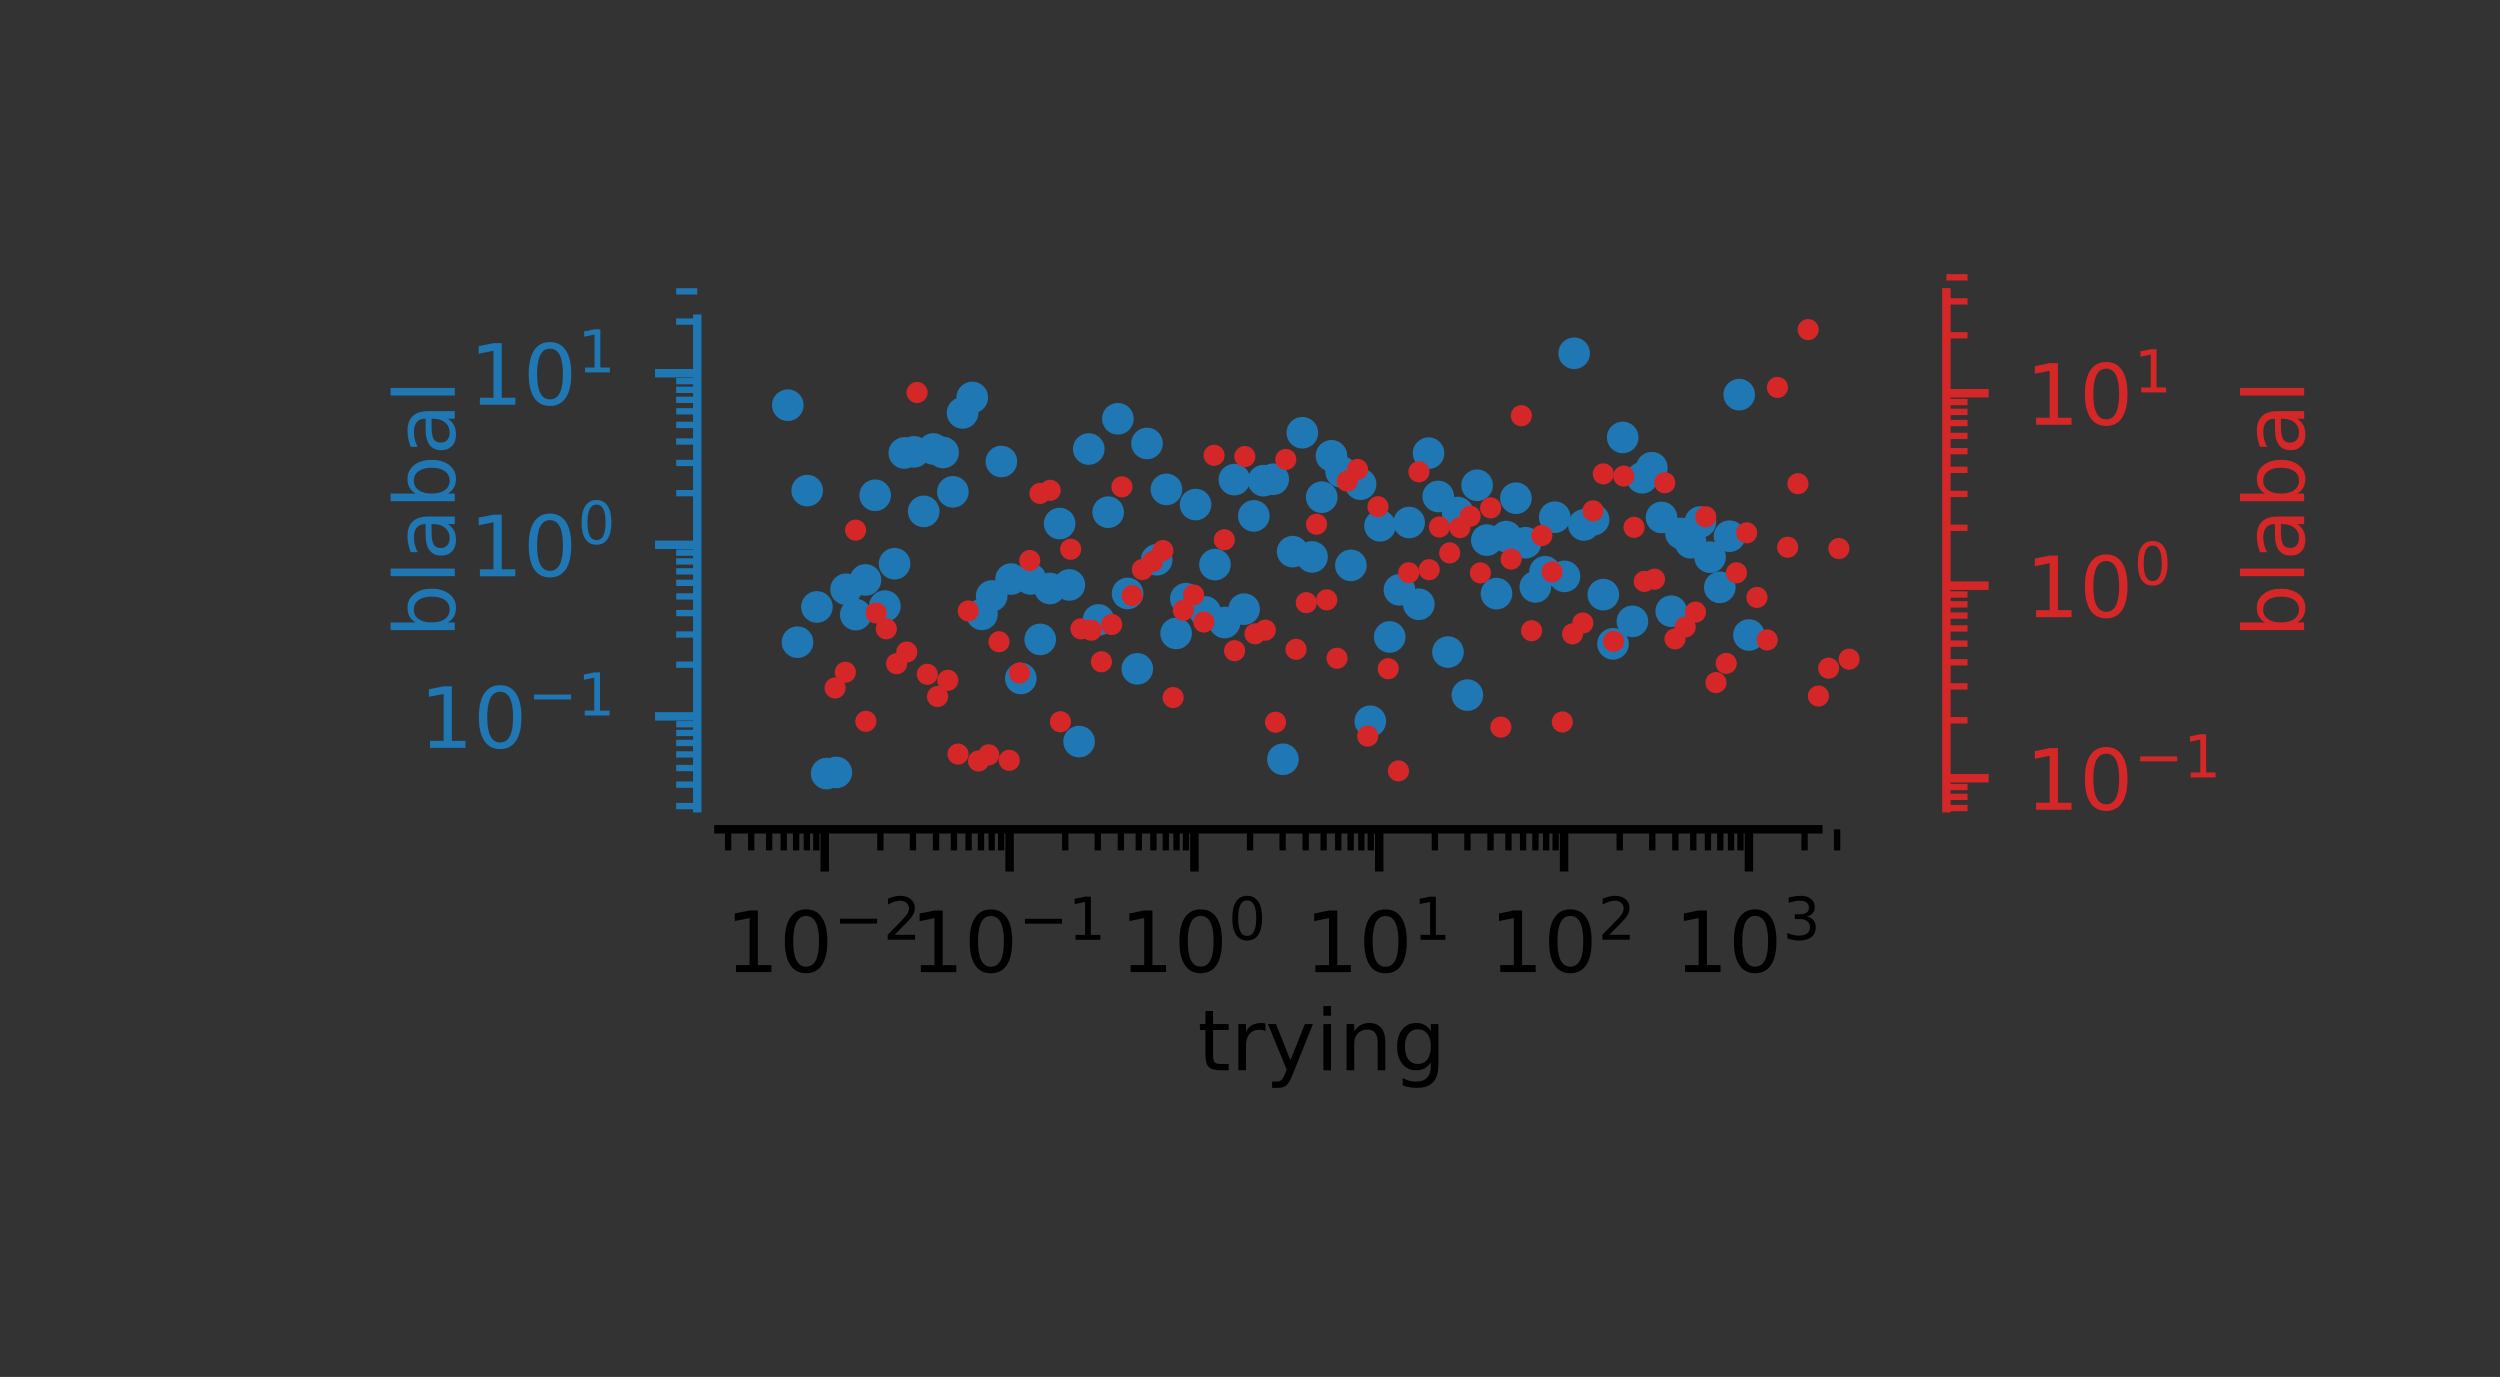 <?xml version="1.0" encoding="utf-8" standalone="no"?>
<!DOCTYPE svg PUBLIC "-//W3C//DTD SVG 1.1//EN"
  "http://www.w3.org/Graphics/SVG/1.1/DTD/svg11.dtd">
<!-- Created with matplotlib (https://matplotlib.org/) -->
<svg height="130.394pt" version="1.1" viewBox="0 0 236.75 130.394" width="236.75pt" xmlns="http://www.w3.org/2000/svg" xmlns:xlink="http://www.w3.org/1999/xlink">
 <rect x="0" y="0" width="236.75" height="130.394" fill="#333333" stroke="none"/>
 <defs>
  <style type="text/css">
*{stroke-linecap:butt;stroke-linejoin:round;}
  </style>
 </defs>
 <g id="figure_1">
  <g id="patch_1">
   <path d="M 0 130.394 
L 236.75 130.394 
L 236.75 0 
L 0 0 
z
" style="fill:none;"/>
  </g>
  <g id="axes_1">
   <g id="patch_2">
    <path d="M 68.031 76.535 
L 182.324 76.535 
L 182.324 19.843 
L 68.031 19.843 
z
" style="fill:none;"/>
   </g>
   <g id="matplotlib.axis_1">
    <g id="xtick_1">
     <g id="line2d_1">
      <defs>
       <path d="M 0 0 
L 0 4 
" id="m5fa67948e9" style="stroke:#000000;stroke-width:0.8;"/>
      </defs>
      <g>
       <use style="stroke:#000000;stroke-width:0.8;" x="78.105" xlink:href="#m5fa67948e9" y="78.535"/>
      </g>
     </g>
     <g id="text_1">
      <!-- $10^{-2}$ -->
      <defs>
       <path d="M 12.406 8.297 
L 28.516 8.297 
L 28.516 63.922 
L 10.984 60.406 
L 10.984 69.391 
L 28.422 72.906 
L 38.281 72.906 
L 38.281 8.297 
L 54.391 8.297 
L 54.391 0 
L 12.406 0 
z
" id="DejaVuSans-49"/>
       <path d="M 31.781 66.406 
Q 24.172 66.406 20.328 58.906 
Q 16.5 51.422 16.5 36.375 
Q 16.5 21.391 20.328 13.891 
Q 24.172 6.391 31.781 6.391 
Q 39.453 6.391 43.281 13.891 
Q 47.125 21.391 47.125 36.375 
Q 47.125 51.422 43.281 58.906 
Q 39.453 66.406 31.781 66.406 
z
M 31.781 74.219 
Q 44.047 74.219 50.516 64.516 
Q 56.984 54.828 56.984 36.375 
Q 56.984 17.969 50.516 8.266 
Q 44.047 -1.422 31.781 -1.422 
Q 19.531 -1.422 13.062 8.266 
Q 6.594 17.969 6.594 36.375 
Q 6.594 54.828 13.062 64.516 
Q 19.531 74.219 31.781 74.219 
z
" id="DejaVuSans-48"/>
       <path d="M 10.594 35.5 
L 73.188 35.5 
L 73.188 27.203 
L 10.594 27.203 
z
" id="DejaVuSans-8722"/>
       <path d="M 19.188 8.297 
L 53.609 8.297 
L 53.609 0 
L 7.328 0 
L 7.328 8.297 
Q 12.938 14.109 22.625 23.891 
Q 32.328 33.688 34.812 36.531 
Q 39.547 41.844 41.422 45.531 
Q 43.312 49.219 43.312 52.781 
Q 43.312 58.594 39.234 62.25 
Q 35.156 65.922 28.609 65.922 
Q 23.969 65.922 18.812 64.312 
Q 13.672 62.703 7.812 59.422 
L 7.812 69.391 
Q 13.766 71.781 18.938 73 
Q 24.125 74.219 28.422 74.219 
Q 39.75 74.219 46.484 68.547 
Q 53.219 62.891 53.219 53.422 
Q 53.219 48.922 51.531 44.891 
Q 49.859 40.875 45.406 35.406 
Q 44.188 33.984 37.641 27.219 
Q 31.109 20.453 19.188 8.297 
z
" id="DejaVuSans-50"/>
      </defs>
      <g transform="translate(68.705 92.114)scale(0.08 -0.08)">
       <use transform="translate(0 0.766)" xlink:href="#DejaVuSans-49"/>
       <use transform="translate(63.623 0.766)" xlink:href="#DejaVuSans-48"/>
       <use transform="translate(128.203 39.047)scale(0.7)" xlink:href="#DejaVuSans-8722"/>
       <use transform="translate(186.855 39.047)scale(0.7)" xlink:href="#DejaVuSans-50"/>
      </g>
     </g>
    </g>
    <g id="xtick_2">
     <g id="line2d_2">
      <g>
       <use style="stroke:#000000;stroke-width:0.8;" x="95.609" xlink:href="#m5fa67948e9" y="78.535"/>
      </g>
     </g>
     <g id="text_2">
      <!-- $10^{-1}$ -->
      <g transform="translate(86.209 92.114)scale(0.08 -0.08)">
       <use transform="translate(0 0.684)" xlink:href="#DejaVuSans-49"/>
       <use transform="translate(63.623 0.684)" xlink:href="#DejaVuSans-48"/>
       <use transform="translate(128.203 38.966)scale(0.7)" xlink:href="#DejaVuSans-8722"/>
       <use transform="translate(186.855 38.966)scale(0.7)" xlink:href="#DejaVuSans-49"/>
      </g>
     </g>
    </g>
    <g id="xtick_3">
     <g id="line2d_3">
      <g>
       <use style="stroke:#000000;stroke-width:0.8;" x="113.112" xlink:href="#m5fa67948e9" y="78.535"/>
      </g>
     </g>
     <g id="text_3">
      <!-- $10^{0}$ -->
      <g transform="translate(106.072 92.114)scale(0.08 -0.08)">
       <use transform="translate(0 0.766)" xlink:href="#DejaVuSans-49"/>
       <use transform="translate(63.623 0.766)" xlink:href="#DejaVuSans-48"/>
       <use transform="translate(128.203 39.047)scale(0.7)" xlink:href="#DejaVuSans-48"/>
      </g>
     </g>
    </g>
    <g id="xtick_4">
     <g id="line2d_4">
      <g>
       <use style="stroke:#000000;stroke-width:0.8;" x="130.615" xlink:href="#m5fa67948e9" y="78.535"/>
      </g>
     </g>
     <g id="text_4">
      <!-- $10^{1}$ -->
      <g transform="translate(123.575 92.114)scale(0.08 -0.08)">
       <use transform="translate(0 0.684)" xlink:href="#DejaVuSans-49"/>
       <use transform="translate(63.623 0.684)" xlink:href="#DejaVuSans-48"/>
       <use transform="translate(128.203 38.966)scale(0.7)" xlink:href="#DejaVuSans-49"/>
      </g>
     </g>
    </g>
    <g id="xtick_5">
     <g id="line2d_5">
      <g>
       <use style="stroke:#000000;stroke-width:0.8;" x="148.119" xlink:href="#m5fa67948e9" y="78.535"/>
      </g>
     </g>
     <g id="text_5">
      <!-- $10^{2}$ -->
      <g transform="translate(141.079 92.114)scale(0.08 -0.08)">
       <use transform="translate(0 0.766)" xlink:href="#DejaVuSans-49"/>
       <use transform="translate(63.623 0.766)" xlink:href="#DejaVuSans-48"/>
       <use transform="translate(128.203 39.047)scale(0.7)" xlink:href="#DejaVuSans-50"/>
      </g>
     </g>
    </g>
    <g id="xtick_6">
     <g id="line2d_6">
      <g>
       <use style="stroke:#000000;stroke-width:0.8;" x="165.622" xlink:href="#m5fa67948e9" y="78.535"/>
      </g>
     </g>
     <g id="text_6">
      <!-- $10^{3}$ -->
      <defs>
       <path d="M 40.578 39.312 
Q 47.656 37.797 51.625 33 
Q 55.609 28.219 55.609 21.188 
Q 55.609 10.406 48.188 4.484 
Q 40.766 -1.422 27.094 -1.422 
Q 22.516 -1.422 17.656 -0.516 
Q 12.797 0.391 7.625 2.203 
L 7.625 11.719 
Q 11.719 9.328 16.594 8.109 
Q 21.484 6.891 26.812 6.891 
Q 36.078 6.891 40.938 10.547 
Q 45.797 14.203 45.797 21.188 
Q 45.797 27.641 41.281 31.266 
Q 36.766 34.906 28.719 34.906 
L 20.219 34.906 
L 20.219 43.016 
L 29.109 43.016 
Q 36.375 43.016 40.234 45.922 
Q 44.094 48.828 44.094 54.297 
Q 44.094 59.906 40.109 62.906 
Q 36.141 65.922 28.719 65.922 
Q 24.656 65.922 20.016 65.031 
Q 15.375 64.156 9.812 62.312 
L 9.812 71.094 
Q 15.438 72.656 20.344 73.438 
Q 25.25 74.219 29.594 74.219 
Q 40.828 74.219 47.359 69.109 
Q 53.906 64.016 53.906 55.328 
Q 53.906 49.266 50.438 45.094 
Q 46.969 40.922 40.578 39.312 
z
" id="DejaVuSans-51"/>
      </defs>
      <g transform="translate(158.582 92.114)scale(0.08 -0.08)">
       <use transform="translate(0 0.766)" xlink:href="#DejaVuSans-49"/>
       <use transform="translate(63.623 0.766)" xlink:href="#DejaVuSans-48"/>
       <use transform="translate(128.203 39.047)scale(0.7)" xlink:href="#DejaVuSans-51"/>
      </g>
     </g>
    </g>
    <g id="xtick_7">
     <g id="line2d_7">
      <defs>
       <path d="M 0 0 
L 0 2 
" id="m47ef7120c4" style="stroke:#000000;stroke-width:0.6;"/>
      </defs>
      <g>
       <use style="stroke:#000000;stroke-width:0.6;" x="68.953" xlink:href="#m47ef7120c4" y="78.535"/>
      </g>
     </g>
    </g>
    <g id="xtick_8">
     <g id="line2d_8">
      <g>
       <use style="stroke:#000000;stroke-width:0.6;" x="71.14" xlink:href="#m47ef7120c4" y="78.535"/>
      </g>
     </g>
    </g>
    <g id="xtick_9">
     <g id="line2d_9">
      <g>
       <use style="stroke:#000000;stroke-width:0.6;" x="72.836" xlink:href="#m47ef7120c4" y="78.535"/>
      </g>
     </g>
    </g>
    <g id="xtick_10">
     <g id="line2d_10">
      <g>
       <use style="stroke:#000000;stroke-width:0.6;" x="74.222" xlink:href="#m47ef7120c4" y="78.535"/>
      </g>
     </g>
    </g>
    <g id="xtick_11">
     <g id="line2d_11">
      <g>
       <use style="stroke:#000000;stroke-width:0.6;" x="75.394" xlink:href="#m47ef7120c4" y="78.535"/>
      </g>
     </g>
    </g>
    <g id="xtick_12">
     <g id="line2d_12">
      <g>
       <use style="stroke:#000000;stroke-width:0.6;" x="76.409" xlink:href="#m47ef7120c4" y="78.535"/>
      </g>
     </g>
    </g>
    <g id="xtick_13">
     <g id="line2d_13">
      <g>
       <use style="stroke:#000000;stroke-width:0.6;" x="77.305" xlink:href="#m47ef7120c4" y="78.535"/>
      </g>
     </g>
    </g>
    <g id="xtick_14">
     <g id="line2d_14">
      <g>
       <use style="stroke:#000000;stroke-width:0.6;" x="83.374" xlink:href="#m47ef7120c4" y="78.535"/>
      </g>
     </g>
    </g>
    <g id="xtick_15">
     <g id="line2d_15">
      <g>
       <use style="stroke:#000000;stroke-width:0.6;" x="86.457" xlink:href="#m47ef7120c4" y="78.535"/>
      </g>
     </g>
    </g>
    <g id="xtick_16">
     <g id="line2d_16">
      <g>
       <use style="stroke:#000000;stroke-width:0.6;" x="88.643" xlink:href="#m47ef7120c4" y="78.535"/>
      </g>
     </g>
    </g>
    <g id="xtick_17">
     <g id="line2d_17">
      <g>
       <use style="stroke:#000000;stroke-width:0.6;" x="90.34" xlink:href="#m47ef7120c4" y="78.535"/>
      </g>
     </g>
    </g>
    <g id="xtick_18">
     <g id="line2d_18">
      <g>
       <use style="stroke:#000000;stroke-width:0.6;" x="91.726" xlink:href="#m47ef7120c4" y="78.535"/>
      </g>
     </g>
    </g>
    <g id="xtick_19">
     <g id="line2d_19">
      <g>
       <use style="stroke:#000000;stroke-width:0.6;" x="92.897" xlink:href="#m47ef7120c4" y="78.535"/>
      </g>
     </g>
    </g>
    <g id="xtick_20">
     <g id="line2d_20">
      <g>
       <use style="stroke:#000000;stroke-width:0.6;" x="93.912" xlink:href="#m47ef7120c4" y="78.535"/>
      </g>
     </g>
    </g>
    <g id="xtick_21">
     <g id="line2d_21">
      <g>
       <use style="stroke:#000000;stroke-width:0.6;" x="94.808" xlink:href="#m47ef7120c4" y="78.535"/>
      </g>
     </g>
    </g>
    <g id="xtick_22">
     <g id="line2d_22">
      <g>
       <use style="stroke:#000000;stroke-width:0.6;" x="100.878" xlink:href="#m47ef7120c4" y="78.535"/>
      </g>
     </g>
    </g>
    <g id="xtick_23">
     <g id="line2d_23">
      <g>
       <use style="stroke:#000000;stroke-width:0.6;" x="103.96" xlink:href="#m47ef7120c4" y="78.535"/>
      </g>
     </g>
    </g>
    <g id="xtick_24">
     <g id="line2d_24">
      <g>
       <use style="stroke:#000000;stroke-width:0.6;" x="106.147" xlink:href="#m47ef7120c4" y="78.535"/>
      </g>
     </g>
    </g>
    <g id="xtick_25">
     <g id="line2d_25">
      <g>
       <use style="stroke:#000000;stroke-width:0.6;" x="107.843" xlink:href="#m47ef7120c4" y="78.535"/>
      </g>
     </g>
    </g>
    <g id="xtick_26">
     <g id="line2d_26">
      <g>
       <use style="stroke:#000000;stroke-width:0.6;" x="109.229" xlink:href="#m47ef7120c4" y="78.535"/>
      </g>
     </g>
    </g>
    <g id="xtick_27">
     <g id="line2d_27">
      <g>
       <use style="stroke:#000000;stroke-width:0.6;" x="110.401" xlink:href="#m47ef7120c4" y="78.535"/>
      </g>
     </g>
    </g>
    <g id="xtick_28">
     <g id="line2d_28">
      <g>
       <use style="stroke:#000000;stroke-width:0.6;" x="111.416" xlink:href="#m47ef7120c4" y="78.535"/>
      </g>
     </g>
    </g>
    <g id="xtick_29">
     <g id="line2d_29">
      <g>
       <use style="stroke:#000000;stroke-width:0.6;" x="112.311" xlink:href="#m47ef7120c4" y="78.535"/>
      </g>
     </g>
    </g>
    <g id="xtick_30">
     <g id="line2d_30">
      <g>
       <use style="stroke:#000000;stroke-width:0.6;" x="118.381" xlink:href="#m47ef7120c4" y="78.535"/>
      </g>
     </g>
    </g>
    <g id="xtick_31">
     <g id="line2d_31">
      <g>
       <use style="stroke:#000000;stroke-width:0.6;" x="121.463" xlink:href="#m47ef7120c4" y="78.535"/>
      </g>
     </g>
    </g>
    <g id="xtick_32">
     <g id="line2d_32">
      <g>
       <use style="stroke:#000000;stroke-width:0.6;" x="123.65" xlink:href="#m47ef7120c4" y="78.535"/>
      </g>
     </g>
    </g>
    <g id="xtick_33">
     <g id="line2d_33">
      <g>
       <use style="stroke:#000000;stroke-width:0.6;" x="125.346" xlink:href="#m47ef7120c4" y="78.535"/>
      </g>
     </g>
    </g>
    <g id="xtick_34">
     <g id="line2d_34">
      <g>
       <use style="stroke:#000000;stroke-width:0.6;" x="126.732" xlink:href="#m47ef7120c4" y="78.535"/>
      </g>
     </g>
    </g>
    <g id="xtick_35">
     <g id="line2d_35">
      <g>
       <use style="stroke:#000000;stroke-width:0.6;" x="127.904" xlink:href="#m47ef7120c4" y="78.535"/>
      </g>
     </g>
    </g>
    <g id="xtick_36">
     <g id="line2d_36">
      <g>
       <use style="stroke:#000000;stroke-width:0.6;" x="128.919" xlink:href="#m47ef7120c4" y="78.535"/>
      </g>
     </g>
    </g>
    <g id="xtick_37">
     <g id="line2d_37">
      <g>
       <use style="stroke:#000000;stroke-width:0.6;" x="129.814" xlink:href="#m47ef7120c4" y="78.535"/>
      </g>
     </g>
    </g>
    <g id="xtick_38">
     <g id="line2d_38">
      <g>
       <use style="stroke:#000000;stroke-width:0.6;" x="135.884" xlink:href="#m47ef7120c4" y="78.535"/>
      </g>
     </g>
    </g>
    <g id="xtick_39">
     <g id="line2d_39">
      <g>
       <use style="stroke:#000000;stroke-width:0.6;" x="138.967" xlink:href="#m47ef7120c4" y="78.535"/>
      </g>
     </g>
    </g>
    <g id="xtick_40">
     <g id="line2d_40">
      <g>
       <use style="stroke:#000000;stroke-width:0.6;" x="141.153" xlink:href="#m47ef7120c4" y="78.535"/>
      </g>
     </g>
    </g>
    <g id="xtick_41">
     <g id="line2d_41">
      <g>
       <use style="stroke:#000000;stroke-width:0.6;" x="142.85" xlink:href="#m47ef7120c4" y="78.535"/>
      </g>
     </g>
    </g>
    <g id="xtick_42">
     <g id="line2d_42">
      <g>
       <use style="stroke:#000000;stroke-width:0.6;" x="144.236" xlink:href="#m47ef7120c4" y="78.535"/>
      </g>
     </g>
    </g>
    <g id="xtick_43">
     <g id="line2d_43">
      <g>
       <use style="stroke:#000000;stroke-width:0.6;" x="145.407" xlink:href="#m47ef7120c4" y="78.535"/>
      </g>
     </g>
    </g>
    <g id="xtick_44">
     <g id="line2d_44">
      <g>
       <use style="stroke:#000000;stroke-width:0.6;" x="146.422" xlink:href="#m47ef7120c4" y="78.535"/>
      </g>
     </g>
    </g>
    <g id="xtick_45">
     <g id="line2d_45">
      <g>
       <use style="stroke:#000000;stroke-width:0.6;" x="147.318" xlink:href="#m47ef7120c4" y="78.535"/>
      </g>
     </g>
    </g>
    <g id="xtick_46">
     <g id="line2d_46">
      <g>
       <use style="stroke:#000000;stroke-width:0.6;" x="153.388" xlink:href="#m47ef7120c4" y="78.535"/>
      </g>
     </g>
    </g>
    <g id="xtick_47">
     <g id="line2d_47">
      <g>
       <use style="stroke:#000000;stroke-width:0.6;" x="156.47" xlink:href="#m47ef7120c4" y="78.535"/>
      </g>
     </g>
    </g>
    <g id="xtick_48">
     <g id="line2d_48">
      <g>
       <use style="stroke:#000000;stroke-width:0.6;" x="158.657" xlink:href="#m47ef7120c4" y="78.535"/>
      </g>
     </g>
    </g>
    <g id="xtick_49">
     <g id="line2d_49">
      <g>
       <use style="stroke:#000000;stroke-width:0.6;" x="160.353" xlink:href="#m47ef7120c4" y="78.535"/>
      </g>
     </g>
    </g>
    <g id="xtick_50">
     <g id="line2d_50">
      <g>
       <use style="stroke:#000000;stroke-width:0.6;" x="161.739" xlink:href="#m47ef7120c4" y="78.535"/>
      </g>
     </g>
    </g>
    <g id="xtick_51">
     <g id="line2d_51">
      <g>
       <use style="stroke:#000000;stroke-width:0.6;" x="162.911" xlink:href="#m47ef7120c4" y="78.535"/>
      </g>
     </g>
    </g>
    <g id="xtick_52">
     <g id="line2d_52">
      <g>
       <use style="stroke:#000000;stroke-width:0.6;" x="163.926" xlink:href="#m47ef7120c4" y="78.535"/>
      </g>
     </g>
    </g>
    <g id="xtick_53">
     <g id="line2d_53">
      <g>
       <use style="stroke:#000000;stroke-width:0.6;" x="164.821" xlink:href="#m47ef7120c4" y="78.535"/>
      </g>
     </g>
    </g>
    <g id="xtick_54">
     <g id="line2d_54">
      <g>
       <use style="stroke:#000000;stroke-width:0.6;" x="170.891" xlink:href="#m47ef7120c4" y="78.535"/>
      </g>
     </g>
    </g>
    <g id="xtick_55">
     <g id="line2d_55">
      <g>
       <use style="stroke:#000000;stroke-width:0.6;" x="173.973" xlink:href="#m47ef7120c4" y="78.535"/>
      </g>
     </g>
    </g>
    <g id="text_7">
     <!-- trying -->
     <defs>
      <path d="M 18.312 70.219 
L 18.312 54.688 
L 36.812 54.688 
L 36.812 47.703 
L 18.312 47.703 
L 18.312 18.016 
Q 18.312 11.328 20.141 9.422 
Q 21.969 7.516 27.594 7.516 
L 36.812 7.516 
L 36.812 0 
L 27.594 0 
Q 17.188 0 13.234 3.875 
Q 9.281 7.766 9.281 18.016 
L 9.281 47.703 
L 2.688 47.703 
L 2.688 54.688 
L 9.281 54.688 
L 9.281 70.219 
z
" id="DejaVuSans-116"/>
      <path d="M 41.109 46.297 
Q 39.594 47.172 37.812 47.578 
Q 36.031 48 33.891 48 
Q 26.266 48 22.188 43.047 
Q 18.109 38.094 18.109 28.812 
L 18.109 0 
L 9.078 0 
L 9.078 54.688 
L 18.109 54.688 
L 18.109 46.188 
Q 20.953 51.172 25.484 53.578 
Q 30.031 56 36.531 56 
Q 37.453 56 38.578 55.875 
Q 39.703 55.766 41.062 55.516 
z
" id="DejaVuSans-114"/>
      <path d="M 32.172 -5.078 
Q 28.375 -14.844 24.75 -17.812 
Q 21.141 -20.797 15.094 -20.797 
L 7.906 -20.797 
L 7.906 -13.281 
L 13.188 -13.281 
Q 16.891 -13.281 18.938 -11.516 
Q 21 -9.766 23.484 -3.219 
L 25.094 0.875 
L 2.984 54.688 
L 12.5 54.688 
L 29.594 11.922 
L 46.688 54.688 
L 56.203 54.688 
z
" id="DejaVuSans-121"/>
      <path d="M 9.422 54.688 
L 18.406 54.688 
L 18.406 0 
L 9.422 0 
z
M 9.422 75.984 
L 18.406 75.984 
L 18.406 64.594 
L 9.422 64.594 
z
" id="DejaVuSans-105"/>
      <path d="M 54.891 33.016 
L 54.891 0 
L 45.906 0 
L 45.906 32.719 
Q 45.906 40.484 42.875 44.328 
Q 39.844 48.188 33.797 48.188 
Q 26.516 48.188 22.312 43.547 
Q 18.109 38.922 18.109 30.906 
L 18.109 0 
L 9.078 0 
L 9.078 54.688 
L 18.109 54.688 
L 18.109 46.188 
Q 21.344 51.125 25.703 53.562 
Q 30.078 56 35.797 56 
Q 45.219 56 50.047 50.172 
Q 54.891 44.344 54.891 33.016 
z
" id="DejaVuSans-110"/>
      <path d="M 45.406 27.984 
Q 45.406 37.75 41.375 43.109 
Q 37.359 48.484 30.078 48.484 
Q 22.859 48.484 18.828 43.109 
Q 14.797 37.75 14.797 27.984 
Q 14.797 18.266 18.828 12.891 
Q 22.859 7.516 30.078 7.516 
Q 37.359 7.516 41.375 12.891 
Q 45.406 18.266 45.406 27.984 
z
M 54.391 6.781 
Q 54.391 -7.172 48.188 -13.984 
Q 42 -20.797 29.203 -20.797 
Q 24.469 -20.797 20.266 -20.094 
Q 16.062 -19.391 12.109 -17.922 
L 12.109 -9.188 
Q 16.062 -11.328 19.922 -12.344 
Q 23.781 -13.375 27.781 -13.375 
Q 36.625 -13.375 41.016 -8.766 
Q 45.406 -4.156 45.406 5.172 
L 45.406 9.625 
Q 42.625 4.781 38.281 2.391 
Q 33.938 0 27.875 0 
Q 17.828 0 11.672 7.656 
Q 5.516 15.328 5.516 27.984 
Q 5.516 40.672 11.672 48.328 
Q 17.828 56 27.875 56 
Q 33.938 56 38.281 53.609 
Q 42.625 51.219 45.406 46.391 
L 45.406 54.688 
L 54.391 54.688 
z
" id="DejaVuSans-103"/>
     </defs>
     <g transform="translate(113.412 101.357)scale(0.08 -0.08)">
      <use xlink:href="#DejaVuSans-116"/>
      <use x="39.209" xlink:href="#DejaVuSans-114"/>
      <use x="80.322" xlink:href="#DejaVuSans-121"/>
      <use x="139.502" xlink:href="#DejaVuSans-105"/>
      <use x="167.285" xlink:href="#DejaVuSans-110"/>
      <use x="230.664" xlink:href="#DejaVuSans-103"/>
     </g>
    </g>
   </g>
   <g id="matplotlib.axis_2">
    <g id="ytick_1">
     <g id="line2d_56">
      <defs>
       <path d="M 0 0 
L -4 0 
" id="mced373ce2c" style="stroke:#1f77b4;stroke-width:0.8;"/>
      </defs>
      <g>
       <use style="fill:#1f77b4;stroke:#1f77b4;stroke-width:0.8;" x="66.031" xlink:href="#mced373ce2c" y="67.84"/>
      </g>
     </g>
     <g id="text_8">
      <!-- $\mathdefault{10^{-1}}$ -->
      <g style="fill:#1f77b4;" transform="translate(39.731 70.879)scale(0.08 -0.08)">
       <use transform="translate(0 0.684)" xlink:href="#DejaVuSans-49"/>
       <use transform="translate(63.623 0.684)" xlink:href="#DejaVuSans-48"/>
       <use transform="translate(128.203 38.966)scale(0.7)" xlink:href="#DejaVuSans-8722"/>
       <use transform="translate(186.855 38.966)scale(0.7)" xlink:href="#DejaVuSans-49"/>
      </g>
     </g>
    </g>
    <g id="ytick_2">
     <g id="line2d_57">
      <g>
       <use style="fill:#1f77b4;stroke:#1f77b4;stroke-width:0.8;" x="66.031" xlink:href="#mced373ce2c" y="51.593"/>
      </g>
     </g>
     <g id="text_9">
      <!-- $\mathdefault{10^{0}}$ -->
      <g style="fill:#1f77b4;" transform="translate(44.451 54.632)scale(0.08 -0.08)">
       <use transform="translate(0 0.766)" xlink:href="#DejaVuSans-49"/>
       <use transform="translate(63.623 0.766)" xlink:href="#DejaVuSans-48"/>
       <use transform="translate(128.203 39.047)scale(0.7)" xlink:href="#DejaVuSans-48"/>
      </g>
     </g>
    </g>
    <g id="ytick_3">
     <g id="line2d_58">
      <g>
       <use style="fill:#1f77b4;stroke:#1f77b4;stroke-width:0.8;" x="66.031" xlink:href="#mced373ce2c" y="35.346"/>
      </g>
     </g>
     <g id="text_10">
      <!-- $\mathdefault{10^{1}}$ -->
      <g style="fill:#1f77b4;" transform="translate(44.451 38.385)scale(0.08 -0.08)">
       <use transform="translate(0 0.684)" xlink:href="#DejaVuSans-49"/>
       <use transform="translate(63.623 0.684)" xlink:href="#DejaVuSans-48"/>
       <use transform="translate(128.203 38.966)scale(0.7)" xlink:href="#DejaVuSans-49"/>
      </g>
     </g>
    </g>
    <g id="ytick_4">
     <g id="line2d_59">
      <defs>
       <path d="M 0 0 
L -2 0 
" id="m28eec29935" style="stroke:#1f77b4;stroke-width:0.6;"/>
      </defs>
      <g>
       <use style="fill:#1f77b4;stroke:#1f77b4;stroke-width:0.6;" x="66.031" xlink:href="#m28eec29935" y="76.335"/>
      </g>
     </g>
    </g>
    <g id="ytick_5">
     <g id="line2d_60">
      <g>
       <use style="fill:#1f77b4;stroke:#1f77b4;stroke-width:0.6;" x="66.031" xlink:href="#m28eec29935" y="74.305"/>
      </g>
     </g>
    </g>
    <g id="ytick_6">
     <g id="line2d_61">
      <g>
       <use style="fill:#1f77b4;stroke:#1f77b4;stroke-width:0.6;" x="66.031" xlink:href="#m28eec29935" y="72.731"/>
      </g>
     </g>
    </g>
    <g id="ytick_7">
     <g id="line2d_62">
      <g>
       <use style="fill:#1f77b4;stroke:#1f77b4;stroke-width:0.6;" x="66.031" xlink:href="#m28eec29935" y="71.444"/>
      </g>
     </g>
    </g>
    <g id="ytick_8">
     <g id="line2d_63">
      <g>
       <use style="fill:#1f77b4;stroke:#1f77b4;stroke-width:0.6;" x="66.031" xlink:href="#m28eec29935" y="70.356"/>
      </g>
     </g>
    </g>
    <g id="ytick_9">
     <g id="line2d_64">
      <g>
       <use style="fill:#1f77b4;stroke:#1f77b4;stroke-width:0.6;" x="66.031" xlink:href="#m28eec29935" y="69.414"/>
      </g>
     </g>
    </g>
    <g id="ytick_10">
     <g id="line2d_65">
      <g>
       <use style="fill:#1f77b4;stroke:#1f77b4;stroke-width:0.6;" x="66.031" xlink:href="#m28eec29935" y="68.583"/>
      </g>
     </g>
    </g>
    <g id="ytick_11">
     <g id="line2d_66">
      <g>
       <use style="fill:#1f77b4;stroke:#1f77b4;stroke-width:0.6;" x="66.031" xlink:href="#m28eec29935" y="62.949"/>
      </g>
     </g>
    </g>
    <g id="ytick_12">
     <g id="line2d_67">
      <g>
       <use style="fill:#1f77b4;stroke:#1f77b4;stroke-width:0.6;" x="66.031" xlink:href="#m28eec29935" y="60.088"/>
      </g>
     </g>
    </g>
    <g id="ytick_13">
     <g id="line2d_68">
      <g>
       <use style="fill:#1f77b4;stroke:#1f77b4;stroke-width:0.6;" x="66.031" xlink:href="#m28eec29935" y="58.058"/>
      </g>
     </g>
    </g>
    <g id="ytick_14">
     <g id="line2d_69">
      <g>
       <use style="fill:#1f77b4;stroke:#1f77b4;stroke-width:0.6;" x="66.031" xlink:href="#m28eec29935" y="56.484"/>
      </g>
     </g>
    </g>
    <g id="ytick_15">
     <g id="line2d_70">
      <g>
       <use style="fill:#1f77b4;stroke:#1f77b4;stroke-width:0.6;" x="66.031" xlink:href="#m28eec29935" y="55.197"/>
      </g>
     </g>
    </g>
    <g id="ytick_16">
     <g id="line2d_71">
      <g>
       <use style="fill:#1f77b4;stroke:#1f77b4;stroke-width:0.6;" x="66.031" xlink:href="#m28eec29935" y="54.11"/>
      </g>
     </g>
    </g>
    <g id="ytick_17">
     <g id="line2d_72">
      <g>
       <use style="fill:#1f77b4;stroke:#1f77b4;stroke-width:0.6;" x="66.031" xlink:href="#m28eec29935" y="53.167"/>
      </g>
     </g>
    </g>
    <g id="ytick_18">
     <g id="line2d_73">
      <g>
       <use style="fill:#1f77b4;stroke:#1f77b4;stroke-width:0.6;" x="66.031" xlink:href="#m28eec29935" y="52.336"/>
      </g>
     </g>
    </g>
    <g id="ytick_19">
     <g id="line2d_74">
      <g>
       <use style="fill:#1f77b4;stroke:#1f77b4;stroke-width:0.6;" x="66.031" xlink:href="#m28eec29935" y="46.702"/>
      </g>
     </g>
    </g>
    <g id="ytick_20">
     <g id="line2d_75">
      <g>
       <use style="fill:#1f77b4;stroke:#1f77b4;stroke-width:0.6;" x="66.031" xlink:href="#m28eec29935" y="43.841"/>
      </g>
     </g>
    </g>
    <g id="ytick_21">
     <g id="line2d_76">
      <g>
       <use style="fill:#1f77b4;stroke:#1f77b4;stroke-width:0.6;" x="66.031" xlink:href="#m28eec29935" y="41.811"/>
      </g>
     </g>
    </g>
    <g id="ytick_22">
     <g id="line2d_77">
      <g>
       <use style="fill:#1f77b4;stroke:#1f77b4;stroke-width:0.6;" x="66.031" xlink:href="#m28eec29935" y="40.237"/>
      </g>
     </g>
    </g>
    <g id="ytick_23">
     <g id="line2d_78">
      <g>
       <use style="fill:#1f77b4;stroke:#1f77b4;stroke-width:0.6;" x="66.031" xlink:href="#m28eec29935" y="38.95"/>
      </g>
     </g>
    </g>
    <g id="ytick_24">
     <g id="line2d_79">
      <g>
       <use style="fill:#1f77b4;stroke:#1f77b4;stroke-width:0.6;" x="66.031" xlink:href="#m28eec29935" y="37.863"/>
      </g>
     </g>
    </g>
    <g id="ytick_25">
     <g id="line2d_80">
      <g>
       <use style="fill:#1f77b4;stroke:#1f77b4;stroke-width:0.6;" x="66.031" xlink:href="#m28eec29935" y="36.92"/>
      </g>
     </g>
    </g>
    <g id="ytick_26">
     <g id="line2d_81">
      <g>
       <use style="fill:#1f77b4;stroke:#1f77b4;stroke-width:0.6;" x="66.031" xlink:href="#m28eec29935" y="36.089"/>
      </g>
     </g>
    </g>
    <g id="ytick_27">
     <g id="line2d_82">
      <g>
       <use style="fill:#1f77b4;stroke:#1f77b4;stroke-width:0.6;" x="66.031" xlink:href="#m28eec29935" y="30.455"/>
      </g>
     </g>
    </g>
    <g id="ytick_28">
     <g id="line2d_83">
      <g>
       <use style="fill:#1f77b4;stroke:#1f77b4;stroke-width:0.6;" x="66.031" xlink:href="#m28eec29935" y="27.594"/>
      </g>
     </g>
    </g>
    <g id="text_11">
     <!-- blabal -->
     <defs>
      <path d="M 48.688 27.297 
Q 48.688 37.203 44.609 42.844 
Q 40.531 48.484 33.406 48.484 
Q 26.266 48.484 22.188 42.844 
Q 18.109 37.203 18.109 27.297 
Q 18.109 17.391 22.188 11.75 
Q 26.266 6.109 33.406 6.109 
Q 40.531 6.109 44.609 11.75 
Q 48.688 17.391 48.688 27.297 
z
M 18.109 46.391 
Q 20.953 51.266 25.266 53.625 
Q 29.594 56 35.594 56 
Q 45.562 56 51.781 48.094 
Q 58.016 40.188 58.016 27.297 
Q 58.016 14.406 51.781 6.484 
Q 45.562 -1.422 35.594 -1.422 
Q 29.594 -1.422 25.266 0.953 
Q 20.953 3.328 18.109 8.203 
L 18.109 0 
L 9.078 0 
L 9.078 75.984 
L 18.109 75.984 
z
" id="DejaVuSans-98"/>
      <path d="M 9.422 75.984 
L 18.406 75.984 
L 18.406 0 
L 9.422 0 
z
" id="DejaVuSans-108"/>
      <path d="M 34.281 27.484 
Q 23.391 27.484 19.188 25 
Q 14.984 22.516 14.984 16.5 
Q 14.984 11.719 18.141 8.906 
Q 21.297 6.109 26.703 6.109 
Q 34.188 6.109 38.703 11.406 
Q 43.219 16.703 43.219 25.484 
L 43.219 27.484 
z
M 52.203 31.203 
L 52.203 0 
L 43.219 0 
L 43.219 8.297 
Q 40.141 3.328 35.547 0.953 
Q 30.953 -1.422 24.312 -1.422 
Q 15.922 -1.422 10.953 3.297 
Q 6 8.016 6 15.922 
Q 6 25.141 12.172 29.828 
Q 18.359 34.516 30.609 34.516 
L 43.219 34.516 
L 43.219 35.406 
Q 43.219 41.609 39.141 45 
Q 35.062 48.391 27.688 48.391 
Q 23 48.391 18.547 47.266 
Q 14.109 46.141 10.016 43.891 
L 10.016 52.203 
Q 14.938 54.109 19.578 55.047 
Q 24.219 56 28.609 56 
Q 40.484 56 46.344 49.844 
Q 52.203 43.703 52.203 31.203 
z
" id="DejaVuSans-97"/>
     </defs>
     <g style="fill:#1f77b4;" transform="translate(43.068 60.393)rotate(-90)scale(0.08 -0.08)">
      <use xlink:href="#DejaVuSans-98"/>
      <use x="63.477" xlink:href="#DejaVuSans-108"/>
      <use x="91.26" xlink:href="#DejaVuSans-97"/>
      <use x="152.539" xlink:href="#DejaVuSans-98"/>
      <use x="216.016" xlink:href="#DejaVuSans-97"/>
      <use x="277.295" xlink:href="#DejaVuSans-108"/>
     </g>
    </g>
   </g>
   <g id="line2d_84">
    <defs>
     <path d="M 0 1 
C 0.265 1 0.52 0.895 0.707 0.707 
C 0.895 0.52 1 0.265 1 0 
C 1 -0.265 0.895 -0.52 0.707 -0.707 
C 0.52 -0.895 0.265 -1 0 -1 
C -0.265 -1 -0.52 -0.895 -0.707 -0.707 
C -0.895 -0.52 -1 -0.265 -1 0 
C -1 0.265 -0.895 0.52 -0.707 0.707 
C -0.52 0.895 -0.265 1 0 1 
z
" id="mb4e59aad9d" style="stroke:#1f77b4;"/>
    </defs>
    <g clip-path="url(#pd5e6c92c9c)">
     <use style="fill:#1f77b4;stroke:#1f77b4;" x="74.605" xlink:href="#mb4e59aad9d" y="38.371"/>
     <use style="fill:#1f77b4;stroke:#1f77b4;" x="75.524" xlink:href="#mb4e59aad9d" y="60.815"/>
     <use style="fill:#1f77b4;stroke:#1f77b4;" x="76.443" xlink:href="#mb4e59aad9d" y="46.457"/>
     <use style="fill:#1f77b4;stroke:#1f77b4;" x="77.363" xlink:href="#mb4e59aad9d" y="57.478"/>
     <use style="fill:#1f77b4;stroke:#1f77b4;" x="78.282" xlink:href="#mb4e59aad9d" y="73.259"/>
     <use style="fill:#1f77b4;stroke:#1f77b4;" x="79.202" xlink:href="#mb4e59aad9d" y="73.15"/>
     <use style="fill:#1f77b4;stroke:#1f77b4;" x="80.121" xlink:href="#mb4e59aad9d" y="55.803"/>
     <use style="fill:#1f77b4;stroke:#1f77b4;" x="81.04" xlink:href="#mb4e59aad9d" y="58.204"/>
     <use style="fill:#1f77b4;stroke:#1f77b4;" x="81.96" xlink:href="#mb4e59aad9d" y="54.92"/>
     <use style="fill:#1f77b4;stroke:#1f77b4;" x="82.879" xlink:href="#mb4e59aad9d" y="46.903"/>
     <use style="fill:#1f77b4;stroke:#1f77b4;" x="83.798" xlink:href="#mb4e59aad9d" y="57.395"/>
     <use style="fill:#1f77b4;stroke:#1f77b4;" x="84.718" xlink:href="#mb4e59aad9d" y="53.383"/>
     <use style="fill:#1f77b4;stroke:#1f77b4;" x="85.637" xlink:href="#mb4e59aad9d" y="42.898"/>
     <use style="fill:#1f77b4;stroke:#1f77b4;" x="86.557" xlink:href="#mb4e59aad9d" y="42.789"/>
     <use style="fill:#1f77b4;stroke:#1f77b4;" x="87.476" xlink:href="#mb4e59aad9d" y="48.428"/>
     <use style="fill:#1f77b4;stroke:#1f77b4;" x="88.395" xlink:href="#mb4e59aad9d" y="42.518"/>
     <use style="fill:#1f77b4;stroke:#1f77b4;" x="89.315" xlink:href="#mb4e59aad9d" y="42.852"/>
     <use style="fill:#1f77b4;stroke:#1f77b4;" x="90.234" xlink:href="#mb4e59aad9d" y="46.573"/>
     <use style="fill:#1f77b4;stroke:#1f77b4;" x="91.153" xlink:href="#mb4e59aad9d" y="39.102"/>
     <use style="fill:#1f77b4;stroke:#1f77b4;" x="92.073" xlink:href="#mb4e59aad9d" y="37.637"/>
     <use style="fill:#1f77b4;stroke:#1f77b4;" x="92.992" xlink:href="#mb4e59aad9d" y="58.178"/>
     <use style="fill:#1f77b4;stroke:#1f77b4;" x="93.911" xlink:href="#mb4e59aad9d" y="56.44"/>
     <use style="fill:#1f77b4;stroke:#1f77b4;" x="94.831" xlink:href="#mb4e59aad9d" y="43.705"/>
     <use style="fill:#1f77b4;stroke:#1f77b4;" x="95.75" xlink:href="#mb4e59aad9d" y="54.837"/>
     <use style="fill:#1f77b4;stroke:#1f77b4;" x="96.67" xlink:href="#mb4e59aad9d" y="64.251"/>
     <use style="fill:#1f77b4;stroke:#1f77b4;" x="97.589" xlink:href="#mb4e59aad9d" y="54.825"/>
     <use style="fill:#1f77b4;stroke:#1f77b4;" x="98.508" xlink:href="#mb4e59aad9d" y="60.55"/>
     <use style="fill:#1f77b4;stroke:#1f77b4;" x="99.428" xlink:href="#mb4e59aad9d" y="55.73"/>
     <use style="fill:#1f77b4;stroke:#1f77b4;" x="100.347" xlink:href="#mb4e59aad9d" y="49.58"/>
     <use style="fill:#1f77b4;stroke:#1f77b4;" x="101.266" xlink:href="#mb4e59aad9d" y="55.393"/>
     <use style="fill:#1f77b4;stroke:#1f77b4;" x="102.186" xlink:href="#mb4e59aad9d" y="70.229"/>
     <use style="fill:#1f77b4;stroke:#1f77b4;" x="103.105" xlink:href="#mb4e59aad9d" y="42.52"/>
     <use style="fill:#1f77b4;stroke:#1f77b4;" x="104.024" xlink:href="#mb4e59aad9d" y="58.706"/>
     <use style="fill:#1f77b4;stroke:#1f77b4;" x="104.944" xlink:href="#mb4e59aad9d" y="48.505"/>
     <use style="fill:#1f77b4;stroke:#1f77b4;" x="105.863" xlink:href="#mb4e59aad9d" y="39.657"/>
     <use style="fill:#1f77b4;stroke:#1f77b4;" x="106.783" xlink:href="#mb4e59aad9d" y="56.204"/>
     <use style="fill:#1f77b4;stroke:#1f77b4;" x="107.702" xlink:href="#mb4e59aad9d" y="63.338"/>
     <use style="fill:#1f77b4;stroke:#1f77b4;" x="108.621" xlink:href="#mb4e59aad9d" y="41.996"/>
     <use style="fill:#1f77b4;stroke:#1f77b4;" x="109.541" xlink:href="#mb4e59aad9d" y="53.01"/>
     <use style="fill:#1f77b4;stroke:#1f77b4;" x="110.46" xlink:href="#mb4e59aad9d" y="46.345"/>
     <use style="fill:#1f77b4;stroke:#1f77b4;" x="111.379" xlink:href="#mb4e59aad9d" y="59.986"/>
     <use style="fill:#1f77b4;stroke:#1f77b4;" x="112.299" xlink:href="#mb4e59aad9d" y="56.696"/>
     <use style="fill:#1f77b4;stroke:#1f77b4;" x="113.218" xlink:href="#mb4e59aad9d" y="47.781"/>
     <use style="fill:#1f77b4;stroke:#1f77b4;" x="114.138" xlink:href="#mb4e59aad9d" y="57.953"/>
     <use style="fill:#1f77b4;stroke:#1f77b4;" x="115.057" xlink:href="#mb4e59aad9d" y="53.466"/>
     <use style="fill:#1f77b4;stroke:#1f77b4;" x="115.976" xlink:href="#mb4e59aad9d" y="58.952"/>
     <use style="fill:#1f77b4;stroke:#1f77b4;" x="116.896" xlink:href="#mb4e59aad9d" y="45.419"/>
     <use style="fill:#1f77b4;stroke:#1f77b4;" x="117.815" xlink:href="#mb4e59aad9d" y="57.687"/>
     <use style="fill:#1f77b4;stroke:#1f77b4;" x="118.734" xlink:href="#mb4e59aad9d" y="48.854"/>
     <use style="fill:#1f77b4;stroke:#1f77b4;" x="119.654" xlink:href="#mb4e59aad9d" y="45.521"/>
     <use style="fill:#1f77b4;stroke:#1f77b4;" x="120.573" xlink:href="#mb4e59aad9d" y="45.384"/>
     <use style="fill:#1f77b4;stroke:#1f77b4;" x="121.492" xlink:href="#mb4e59aad9d" y="71.901"/>
     <use style="fill:#1f77b4;stroke:#1f77b4;" x="122.412" xlink:href="#mb4e59aad9d" y="52.24"/>
     <use style="fill:#1f77b4;stroke:#1f77b4;" x="123.331" xlink:href="#mb4e59aad9d" y="40.981"/>
     <use style="fill:#1f77b4;stroke:#1f77b4;" x="124.251" xlink:href="#mb4e59aad9d" y="52.74"/>
     <use style="fill:#1f77b4;stroke:#1f77b4;" x="125.17" xlink:href="#mb4e59aad9d" y="47.082"/>
     <use style="fill:#1f77b4;stroke:#1f77b4;" x="126.089" xlink:href="#mb4e59aad9d" y="43.166"/>
     <use style="fill:#1f77b4;stroke:#1f77b4;" x="127.009" xlink:href="#mb4e59aad9d" y="44.682"/>
     <use style="fill:#1f77b4;stroke:#1f77b4;" x="127.928" xlink:href="#mb4e59aad9d" y="53.542"/>
     <use style="fill:#1f77b4;stroke:#1f77b4;" x="128.847" xlink:href="#mb4e59aad9d" y="45.854"/>
     <use style="fill:#1f77b4;stroke:#1f77b4;" x="129.767" xlink:href="#mb4e59aad9d" y="68.303"/>
     <use style="fill:#1f77b4;stroke:#1f77b4;" x="130.686" xlink:href="#mb4e59aad9d" y="49.793"/>
     <use style="fill:#1f77b4;stroke:#1f77b4;" x="131.605" xlink:href="#mb4e59aad9d" y="60.319"/>
     <use style="fill:#1f77b4;stroke:#1f77b4;" x="132.525" xlink:href="#mb4e59aad9d" y="55.857"/>
     <use style="fill:#1f77b4;stroke:#1f77b4;" x="133.444" xlink:href="#mb4e59aad9d" y="49.48"/>
     <use style="fill:#1f77b4;stroke:#1f77b4;" x="134.364" xlink:href="#mb4e59aad9d" y="57.223"/>
     <use style="fill:#1f77b4;stroke:#1f77b4;" x="135.283" xlink:href="#mb4e59aad9d" y="42.914"/>
     <use style="fill:#1f77b4;stroke:#1f77b4;" x="136.202" xlink:href="#mb4e59aad9d" y="47.014"/>
     <use style="fill:#1f77b4;stroke:#1f77b4;" x="137.122" xlink:href="#mb4e59aad9d" y="61.749"/>
     <use style="fill:#1f77b4;stroke:#1f77b4;" x="138.041" xlink:href="#mb4e59aad9d" y="48.534"/>
     <use style="fill:#1f77b4;stroke:#1f77b4;" x="138.96" xlink:href="#mb4e59aad9d" y="65.826"/>
     <use style="fill:#1f77b4;stroke:#1f77b4;" x="139.88" xlink:href="#mb4e59aad9d" y="45.953"/>
     <use style="fill:#1f77b4;stroke:#1f77b4;" x="140.799" xlink:href="#mb4e59aad9d" y="51.149"/>
     <use style="fill:#1f77b4;stroke:#1f77b4;" x="141.718" xlink:href="#mb4e59aad9d" y="56.216"/>
     <use style="fill:#1f77b4;stroke:#1f77b4;" x="142.638" xlink:href="#mb4e59aad9d" y="50.813"/>
     <use style="fill:#1f77b4;stroke:#1f77b4;" x="143.557" xlink:href="#mb4e59aad9d" y="47.18"/>
     <use style="fill:#1f77b4;stroke:#1f77b4;" x="144.477" xlink:href="#mb4e59aad9d" y="51.396"/>
     <use style="fill:#1f77b4;stroke:#1f77b4;" x="145.396" xlink:href="#mb4e59aad9d" y="55.577"/>
     <use style="fill:#1f77b4;stroke:#1f77b4;" x="146.315" xlink:href="#mb4e59aad9d" y="54.144"/>
     <use style="fill:#1f77b4;stroke:#1f77b4;" x="147.235" xlink:href="#mb4e59aad9d" y="48.979"/>
     <use style="fill:#1f77b4;stroke:#1f77b4;" x="148.154" xlink:href="#mb4e59aad9d" y="54.582"/>
     <use style="fill:#1f77b4;stroke:#1f77b4;" x="149.073" xlink:href="#mb4e59aad9d" y="33.453"/>
     <use style="fill:#1f77b4;stroke:#1f77b4;" x="149.993" xlink:href="#mb4e59aad9d" y="49.714"/>
     <use style="fill:#1f77b4;stroke:#1f77b4;" x="150.912" xlink:href="#mb4e59aad9d" y="49.213"/>
     <use style="fill:#1f77b4;stroke:#1f77b4;" x="151.832" xlink:href="#mb4e59aad9d" y="56.314"/>
     <use style="fill:#1f77b4;stroke:#1f77b4;" x="152.751" xlink:href="#mb4e59aad9d" y="60.971"/>
     <use style="fill:#1f77b4;stroke:#1f77b4;" x="153.67" xlink:href="#mb4e59aad9d" y="41.425"/>
     <use style="fill:#1f77b4;stroke:#1f77b4;" x="154.59" xlink:href="#mb4e59aad9d" y="58.842"/>
     <use style="fill:#1f77b4;stroke:#1f77b4;" x="155.509" xlink:href="#mb4e59aad9d" y="45.245"/>
     <use style="fill:#1f77b4;stroke:#1f77b4;" x="156.428" xlink:href="#mb4e59aad9d" y="44.293"/>
     <use style="fill:#1f77b4;stroke:#1f77b4;" x="157.348" xlink:href="#mb4e59aad9d" y="49.003"/>
     <use style="fill:#1f77b4;stroke:#1f77b4;" x="158.267" xlink:href="#mb4e59aad9d" y="57.882"/>
     <use style="fill:#1f77b4;stroke:#1f77b4;" x="159.186" xlink:href="#mb4e59aad9d" y="50.514"/>
     <use style="fill:#1f77b4;stroke:#1f77b4;" x="160.106" xlink:href="#mb4e59aad9d" y="51.403"/>
     <use style="fill:#1f77b4;stroke:#1f77b4;" x="161.025" xlink:href="#mb4e59aad9d" y="49.43"/>
     <use style="fill:#1f77b4;stroke:#1f77b4;" x="161.945" xlink:href="#mb4e59aad9d" y="52.762"/>
     <use style="fill:#1f77b4;stroke:#1f77b4;" x="162.864" xlink:href="#mb4e59aad9d" y="55.62"/>
     <use style="fill:#1f77b4;stroke:#1f77b4;" x="163.783" xlink:href="#mb4e59aad9d" y="50.777"/>
     <use style="fill:#1f77b4;stroke:#1f77b4;" x="164.703" xlink:href="#mb4e59aad9d" y="37.374"/>
     <use style="fill:#1f77b4;stroke:#1f77b4;" x="165.622" xlink:href="#mb4e59aad9d" y="60.135"/>
    </g>
   </g>
   <g id="line2d_85">
    <defs>
     <path d="M 0 0 
C 0 0 0 0 0 0 
C 0 0 0 0 0 0 
C 0 -0 0 -0 0 -0 
C 0 -0 0 -0 0 -0 
C -0 -0 -0 -0 -0 -0 
C -0 -0 -0 -0 -0 0 
C -0 0 -0 0 -0 0 
C -0 0 -0 0 0 0 
z
" id="m297d88fd93" style="stroke:#ffffff;stroke-opacity:0.001;"/>
    </defs>
    <g clip-path="url(#pd5e6c92c9c)">
     <use style="fill:#ffffff;fill-opacity:0.001;stroke:#ffffff;stroke-opacity:0.001;" x="120.113" xlink:href="#m297d88fd93" y="76.535"/>
     <use style="fill:#ffffff;fill-opacity:0.001;stroke:#ffffff;stroke-opacity:0.001;" x="120.113" xlink:href="#m297d88fd93" y="30.177"/>
    </g>
   </g>
   <g id="line2d_86">
    <g clip-path="url(#pd5e6c92c9c)">
     <use style="fill:#ffffff;fill-opacity:0.001;stroke:#ffffff;stroke-opacity:0.001;" x="68.031" xlink:href="#m297d88fd93" y="35.057"/>
     <use style="fill:#ffffff;fill-opacity:0.001;stroke:#ffffff;stroke-opacity:0.001;" x="172.195" xlink:href="#m297d88fd93" y="35.057"/>
    </g>
   </g>
   <g id="patch_3">
    <path d="M 66.031 76.535 
L 66.031 30.177 
" style="fill:none;stroke:#1f77b4;stroke-linecap:square;stroke-linejoin:miter;stroke-width:0.8;"/>
   </g>
   <g id="patch_4">
    <path d="M 182.324 76.535 
L 182.324 19.843 
" style="fill:none;"/>
   </g>
   <g id="patch_5">
    <path d="M 68.031 78.535 
L 172.195 78.535 
" style="fill:none;stroke:#000000;stroke-linecap:square;stroke-linejoin:miter;stroke-width:0.8;"/>
   </g>
   <g id="patch_6">
    <path d="M 68.031 19.843 
L 182.324 19.843 
" style="fill:none;"/>
   </g>
  </g>
  <g id="axes_2">
   <g id="matplotlib.axis_3">
    <g id="ytick_29">
     <g id="line2d_87">
      <defs>
       <path d="M 0 0 
L 4 0 
" id="m40f3f43ce1" style="stroke:#d62728;stroke-width:0.8;"/>
      </defs>
      <g>
       <use style="fill:#d62728;stroke:#d62728;stroke-width:0.8;" x="184.324" xlink:href="#m40f3f43ce1" y="73.697"/>
      </g>
     </g>
     <g id="text_12">
      <!-- $\mathdefault{10^{-1}}$ -->
      <g style="fill:#d62728;" transform="translate(191.824 76.736)scale(0.08 -0.08)">
       <use transform="translate(0 0.684)" xlink:href="#DejaVuSans-49"/>
       <use transform="translate(63.623 0.684)" xlink:href="#DejaVuSans-48"/>
       <use transform="translate(128.203 38.966)scale(0.7)" xlink:href="#DejaVuSans-8722"/>
       <use transform="translate(186.855 38.966)scale(0.7)" xlink:href="#DejaVuSans-49"/>
      </g>
     </g>
    </g>
    <g id="ytick_30">
     <g id="line2d_88">
      <g>
       <use style="fill:#d62728;stroke:#d62728;stroke-width:0.8;" x="184.324" xlink:href="#m40f3f43ce1" y="55.467"/>
      </g>
     </g>
     <g id="text_13">
      <!-- $\mathdefault{10^{0}}$ -->
      <g style="fill:#d62728;" transform="translate(191.824 58.507)scale(0.08 -0.08)">
       <use transform="translate(0 0.766)" xlink:href="#DejaVuSans-49"/>
       <use transform="translate(63.623 0.766)" xlink:href="#DejaVuSans-48"/>
       <use transform="translate(128.203 39.047)scale(0.7)" xlink:href="#DejaVuSans-48"/>
      </g>
     </g>
    </g>
    <g id="ytick_31">
     <g id="line2d_89">
      <g>
       <use style="fill:#d62728;stroke:#d62728;stroke-width:0.8;" x="184.324" xlink:href="#m40f3f43ce1" y="37.238"/>
      </g>
     </g>
     <g id="text_14">
      <!-- $\mathdefault{10^{1}}$ -->
      <g style="fill:#d62728;" transform="translate(191.824 40.277)scale(0.08 -0.08)">
       <use transform="translate(0 0.684)" xlink:href="#DejaVuSans-49"/>
       <use transform="translate(63.623 0.684)" xlink:href="#DejaVuSans-48"/>
       <use transform="translate(128.203 38.966)scale(0.7)" xlink:href="#DejaVuSans-49"/>
      </g>
     </g>
    </g>
    <g id="ytick_32">
     <g id="line2d_90">
      <defs>
       <path d="M 0 0 
L 2 0 
" id="m27ca63f19f" style="stroke:#d62728;stroke-width:0.6;"/>
      </defs>
      <g>
       <use style="fill:#d62728;stroke:#d62728;stroke-width:0.6;" x="184.324" xlink:href="#m27ca63f19f" y="76.52"/>
      </g>
     </g>
    </g>
    <g id="ytick_33">
     <g id="line2d_91">
      <g>
       <use style="fill:#d62728;stroke:#d62728;stroke-width:0.6;" x="184.324" xlink:href="#m27ca63f19f" y="75.463"/>
      </g>
     </g>
    </g>
    <g id="ytick_34">
     <g id="line2d_92">
      <g>
       <use style="fill:#d62728;stroke:#d62728;stroke-width:0.6;" x="184.324" xlink:href="#m27ca63f19f" y="74.531"/>
      </g>
     </g>
    </g>
    <g id="ytick_35">
     <g id="line2d_93">
      <g>
       <use style="fill:#d62728;stroke:#d62728;stroke-width:0.6;" x="184.324" xlink:href="#m27ca63f19f" y="68.209"/>
      </g>
     </g>
    </g>
    <g id="ytick_36">
     <g id="line2d_94">
      <g>
       <use style="fill:#d62728;stroke:#d62728;stroke-width:0.6;" x="184.324" xlink:href="#m27ca63f19f" y="64.999"/>
      </g>
     </g>
    </g>
    <g id="ytick_37">
     <g id="line2d_95">
      <g>
       <use style="fill:#d62728;stroke:#d62728;stroke-width:0.6;" x="184.324" xlink:href="#m27ca63f19f" y="62.721"/>
      </g>
     </g>
    </g>
    <g id="ytick_38">
     <g id="line2d_96">
      <g>
       <use style="fill:#d62728;stroke:#d62728;stroke-width:0.6;" x="184.324" xlink:href="#m27ca63f19f" y="60.955"/>
      </g>
     </g>
    </g>
    <g id="ytick_39">
     <g id="line2d_97">
      <g>
       <use style="fill:#d62728;stroke:#d62728;stroke-width:0.6;" x="184.324" xlink:href="#m27ca63f19f" y="59.511"/>
      </g>
     </g>
    </g>
    <g id="ytick_40">
     <g id="line2d_98">
      <g>
       <use style="fill:#d62728;stroke:#d62728;stroke-width:0.6;" x="184.324" xlink:href="#m27ca63f19f" y="58.291"/>
      </g>
     </g>
    </g>
    <g id="ytick_41">
     <g id="line2d_99">
      <g>
       <use style="fill:#d62728;stroke:#d62728;stroke-width:0.6;" x="184.324" xlink:href="#m27ca63f19f" y="57.234"/>
      </g>
     </g>
    </g>
    <g id="ytick_42">
     <g id="line2d_100">
      <g>
       <use style="fill:#d62728;stroke:#d62728;stroke-width:0.6;" x="184.324" xlink:href="#m27ca63f19f" y="56.301"/>
      </g>
     </g>
    </g>
    <g id="ytick_43">
     <g id="line2d_101">
      <g>
       <use style="fill:#d62728;stroke:#d62728;stroke-width:0.6;" x="184.324" xlink:href="#m27ca63f19f" y="49.98"/>
      </g>
     </g>
    </g>
    <g id="ytick_44">
     <g id="line2d_102">
      <g>
       <use style="fill:#d62728;stroke:#d62728;stroke-width:0.6;" x="184.324" xlink:href="#m27ca63f19f" y="46.77"/>
      </g>
     </g>
    </g>
    <g id="ytick_45">
     <g id="line2d_103">
      <g>
       <use style="fill:#d62728;stroke:#d62728;stroke-width:0.6;" x="184.324" xlink:href="#m27ca63f19f" y="44.492"/>
      </g>
     </g>
    </g>
    <g id="ytick_46">
     <g id="line2d_104">
      <g>
       <use style="fill:#d62728;stroke:#d62728;stroke-width:0.6;" x="184.324" xlink:href="#m27ca63f19f" y="42.725"/>
      </g>
     </g>
    </g>
    <g id="ytick_47">
     <g id="line2d_105">
      <g>
       <use style="fill:#d62728;stroke:#d62728;stroke-width:0.6;" x="184.324" xlink:href="#m27ca63f19f" y="41.282"/>
      </g>
     </g>
    </g>
    <g id="ytick_48">
     <g id="line2d_106">
      <g>
       <use style="fill:#d62728;stroke:#d62728;stroke-width:0.6;" x="184.324" xlink:href="#m27ca63f19f" y="40.062"/>
      </g>
     </g>
    </g>
    <g id="ytick_49">
     <g id="line2d_107">
      <g>
       <use style="fill:#d62728;stroke:#d62728;stroke-width:0.6;" x="184.324" xlink:href="#m27ca63f19f" y="39.004"/>
      </g>
     </g>
    </g>
    <g id="ytick_50">
     <g id="line2d_108">
      <g>
       <use style="fill:#d62728;stroke:#d62728;stroke-width:0.6;" x="184.324" xlink:href="#m27ca63f19f" y="38.072"/>
      </g>
     </g>
    </g>
    <g id="ytick_51">
     <g id="line2d_109">
      <g>
       <use style="fill:#d62728;stroke:#d62728;stroke-width:0.6;" x="184.324" xlink:href="#m27ca63f19f" y="31.75"/>
      </g>
     </g>
    </g>
    <g id="ytick_52">
     <g id="line2d_110">
      <g>
       <use style="fill:#d62728;stroke:#d62728;stroke-width:0.6;" x="184.324" xlink:href="#m27ca63f19f" y="28.54"/>
      </g>
     </g>
    </g>
    <g id="ytick_53">
     <g id="line2d_111">
      <g>
       <use style="fill:#d62728;stroke:#d62728;stroke-width:0.6;" x="184.324" xlink:href="#m27ca63f19f" y="26.263"/>
      </g>
     </g>
    </g>
    <g id="text_15">
     <!-- blabal -->
     <g style="fill:#d62728;" transform="translate(218.203 60.393)rotate(-90)scale(0.08 -0.08)">
      <use xlink:href="#DejaVuSans-98"/>
      <use x="63.477" xlink:href="#DejaVuSans-108"/>
      <use x="91.26" xlink:href="#DejaVuSans-97"/>
      <use x="152.539" xlink:href="#DejaVuSans-98"/>
      <use x="216.016" xlink:href="#DejaVuSans-97"/>
      <use x="277.295" xlink:href="#DejaVuSans-108"/>
     </g>
    </g>
   </g>
   <g id="line2d_112">
    <defs>
     <path d="M 0 0.5 
C 0.133 0.5 0.26 0.447 0.354 0.354 
C 0.447 0.26 0.5 0.133 0.5 0 
C 0.5 -0.133 0.447 -0.26 0.354 -0.354 
C 0.26 -0.447 0.133 -0.5 0 -0.5 
C -0.133 -0.5 -0.26 -0.447 -0.354 -0.354 
C -0.447 -0.26 -0.5 -0.133 -0.5 0 
C -0.5 0.133 -0.447 0.26 -0.354 0.354 
C -0.26 0.447 -0.133 0.5 0 0.5 
z
" id="md31793cfa7" style="stroke:#d62728;"/>
    </defs>
    <g clip-path="url(#pd5e6c92c9c)">
     <use style="fill:#d62728;stroke:#d62728;" x="79.085" xlink:href="#md31793cfa7" y="65.15"/>
     <use style="fill:#d62728;stroke:#d62728;" x="80.055" xlink:href="#md31793cfa7" y="63.659"/>
     <use style="fill:#d62728;stroke:#d62728;" x="81.025" xlink:href="#md31793cfa7" y="50.203"/>
     <use style="fill:#d62728;stroke:#d62728;" x="81.995" xlink:href="#md31793cfa7" y="68.306"/>
     <use style="fill:#d62728;stroke:#d62728;" x="82.965" xlink:href="#md31793cfa7" y="58.05"/>
     <use style="fill:#d62728;stroke:#d62728;" x="83.935" xlink:href="#md31793cfa7" y="59.551"/>
     <use style="fill:#d62728;stroke:#d62728;" x="84.905" xlink:href="#md31793cfa7" y="62.853"/>
     <use style="fill:#d62728;stroke:#d62728;" x="85.875" xlink:href="#md31793cfa7" y="61.747"/>
     <use style="fill:#d62728;stroke:#d62728;" x="86.845" xlink:href="#md31793cfa7" y="37.171"/>
     <use style="fill:#d62728;stroke:#d62728;" x="87.815" xlink:href="#md31793cfa7" y="63.856"/>
     <use style="fill:#d62728;stroke:#d62728;" x="88.785" xlink:href="#md31793cfa7" y="65.961"/>
     <use style="fill:#d62728;stroke:#d62728;" x="89.755" xlink:href="#md31793cfa7" y="64.426"/>
     <use style="fill:#d62728;stroke:#d62728;" x="90.725" xlink:href="#md31793cfa7" y="71.408"/>
     <use style="fill:#d62728;stroke:#d62728;" x="91.695" xlink:href="#md31793cfa7" y="57.856"/>
     <use style="fill:#d62728;stroke:#d62728;" x="92.665" xlink:href="#md31793cfa7" y="72.066"/>
     <use style="fill:#d62728;stroke:#d62728;" x="93.635" xlink:href="#md31793cfa7" y="71.483"/>
     <use style="fill:#d62728;stroke:#d62728;" x="94.605" xlink:href="#md31793cfa7" y="60.774"/>
     <use style="fill:#d62728;stroke:#d62728;" x="95.575" xlink:href="#md31793cfa7" y="72.002"/>
     <use style="fill:#d62728;stroke:#d62728;" x="96.544" xlink:href="#md31793cfa7" y="63.733"/>
     <use style="fill:#d62728;stroke:#d62728;" x="97.514" xlink:href="#md31793cfa7" y="53.081"/>
     <use style="fill:#d62728;stroke:#d62728;" x="98.484" xlink:href="#md31793cfa7" y="46.727"/>
     <use style="fill:#d62728;stroke:#d62728;" x="99.454" xlink:href="#md31793cfa7" y="46.434"/>
     <use style="fill:#d62728;stroke:#d62728;" x="100.424" xlink:href="#md31793cfa7" y="68.349"/>
     <use style="fill:#d62728;stroke:#d62728;" x="101.394" xlink:href="#md31793cfa7" y="52.013"/>
     <use style="fill:#d62728;stroke:#d62728;" x="102.364" xlink:href="#md31793cfa7" y="59.553"/>
     <use style="fill:#d62728;stroke:#d62728;" x="103.334" xlink:href="#md31793cfa7" y="59.678"/>
     <use style="fill:#d62728;stroke:#d62728;" x="104.304" xlink:href="#md31793cfa7" y="62.668"/>
     <use style="fill:#d62728;stroke:#d62728;" x="105.274" xlink:href="#md31793cfa7" y="59.136"/>
     <use style="fill:#d62728;stroke:#d62728;" x="106.244" xlink:href="#md31793cfa7" y="46.1"/>
     <use style="fill:#d62728;stroke:#d62728;" x="107.214" xlink:href="#md31793cfa7" y="56.4"/>
     <use style="fill:#d62728;stroke:#d62728;" x="108.184" xlink:href="#md31793cfa7" y="53.937"/>
     <use style="fill:#d62728;stroke:#d62728;" x="109.154" xlink:href="#md31793cfa7" y="53.172"/>
     <use style="fill:#d62728;stroke:#d62728;" x="110.124" xlink:href="#md31793cfa7" y="52.139"/>
     <use style="fill:#d62728;stroke:#d62728;" x="111.094" xlink:href="#md31793cfa7" y="66.057"/>
     <use style="fill:#d62728;stroke:#d62728;" x="112.064" xlink:href="#md31793cfa7" y="57.796"/>
     <use style="fill:#d62728;stroke:#d62728;" x="113.034" xlink:href="#md31793cfa7" y="56.342"/>
     <use style="fill:#d62728;stroke:#d62728;" x="114.004" xlink:href="#md31793cfa7" y="58.905"/>
     <use style="fill:#d62728;stroke:#d62728;" x="114.974" xlink:href="#md31793cfa7" y="43.117"/>
     <use style="fill:#d62728;stroke:#d62728;" x="115.944" xlink:href="#md31793cfa7" y="51.114"/>
     <use style="fill:#d62728;stroke:#d62728;" x="116.914" xlink:href="#md31793cfa7" y="61.622"/>
     <use style="fill:#d62728;stroke:#d62728;" x="117.884" xlink:href="#md31793cfa7" y="43.236"/>
     <use style="fill:#d62728;stroke:#d62728;" x="118.854" xlink:href="#md31793cfa7" y="60.021"/>
     <use style="fill:#d62728;stroke:#d62728;" x="119.824" xlink:href="#md31793cfa7" y="59.673"/>
     <use style="fill:#d62728;stroke:#d62728;" x="120.794" xlink:href="#md31793cfa7" y="68.394"/>
     <use style="fill:#d62728;stroke:#d62728;" x="121.764" xlink:href="#md31793cfa7" y="43.509"/>
     <use style="fill:#d62728;stroke:#d62728;" x="122.734" xlink:href="#md31793cfa7" y="61.49"/>
     <use style="fill:#d62728;stroke:#d62728;" x="123.704" xlink:href="#md31793cfa7" y="57.072"/>
     <use style="fill:#d62728;stroke:#d62728;" x="124.674" xlink:href="#md31793cfa7" y="49.644"/>
     <use style="fill:#d62728;stroke:#d62728;" x="125.644" xlink:href="#md31793cfa7" y="56.806"/>
     <use style="fill:#d62728;stroke:#d62728;" x="126.614" xlink:href="#md31793cfa7" y="62.334"/>
     <use style="fill:#d62728;stroke:#d62728;" x="127.583" xlink:href="#md31793cfa7" y="45.561"/>
     <use style="fill:#d62728;stroke:#d62728;" x="128.553" xlink:href="#md31793cfa7" y="44.453"/>
     <use style="fill:#d62728;stroke:#d62728;" x="129.523" xlink:href="#md31793cfa7" y="69.708"/>
     <use style="fill:#d62728;stroke:#d62728;" x="130.493" xlink:href="#md31793cfa7" y="47.989"/>
     <use style="fill:#d62728;stroke:#d62728;" x="131.463" xlink:href="#md31793cfa7" y="63.327"/>
     <use style="fill:#d62728;stroke:#d62728;" x="132.433" xlink:href="#md31793cfa7" y="73.003"/>
     <use style="fill:#d62728;stroke:#d62728;" x="133.403" xlink:href="#md31793cfa7" y="54.242"/>
     <use style="fill:#d62728;stroke:#d62728;" x="134.373" xlink:href="#md31793cfa7" y="44.676"/>
     <use style="fill:#d62728;stroke:#d62728;" x="135.343" xlink:href="#md31793cfa7" y="53.949"/>
     <use style="fill:#d62728;stroke:#d62728;" x="136.313" xlink:href="#md31793cfa7" y="49.908"/>
     <use style="fill:#d62728;stroke:#d62728;" x="137.283" xlink:href="#md31793cfa7" y="52.361"/>
     <use style="fill:#d62728;stroke:#d62728;" x="138.253" xlink:href="#md31793cfa7" y="49.965"/>
     <use style="fill:#d62728;stroke:#d62728;" x="139.223" xlink:href="#md31793cfa7" y="48.887"/>
     <use style="fill:#d62728;stroke:#d62728;" x="140.193" xlink:href="#md31793cfa7" y="54.254"/>
     <use style="fill:#d62728;stroke:#d62728;" x="141.163" xlink:href="#md31793cfa7" y="48.099"/>
     <use style="fill:#d62728;stroke:#d62728;" x="142.133" xlink:href="#md31793cfa7" y="68.855"/>
     <use style="fill:#d62728;stroke:#d62728;" x="143.103" xlink:href="#md31793cfa7" y="52.946"/>
     <use style="fill:#d62728;stroke:#d62728;" x="144.073" xlink:href="#md31793cfa7" y="39.366"/>
     <use style="fill:#d62728;stroke:#d62728;" x="145.043" xlink:href="#md31793cfa7" y="59.728"/>
     <use style="fill:#d62728;stroke:#d62728;" x="146.013" xlink:href="#md31793cfa7" y="50.712"/>
     <use style="fill:#d62728;stroke:#d62728;" x="146.983" xlink:href="#md31793cfa7" y="54.157"/>
     <use style="fill:#d62728;stroke:#d62728;" x="147.953" xlink:href="#md31793cfa7" y="68.37"/>
     <use style="fill:#d62728;stroke:#d62728;" x="148.923" xlink:href="#md31793cfa7" y="60.027"/>
     <use style="fill:#d62728;stroke:#d62728;" x="149.893" xlink:href="#md31793cfa7" y="58.998"/>
     <use style="fill:#d62728;stroke:#d62728;" x="150.863" xlink:href="#md31793cfa7" y="48.373"/>
     <use style="fill:#d62728;stroke:#d62728;" x="151.833" xlink:href="#md31793cfa7" y="44.877"/>
     <use style="fill:#d62728;stroke:#d62728;" x="152.803" xlink:href="#md31793cfa7" y="60.736"/>
     <use style="fill:#d62728;stroke:#d62728;" x="153.773" xlink:href="#md31793cfa7" y="45.085"/>
     <use style="fill:#d62728;stroke:#d62728;" x="154.743" xlink:href="#md31793cfa7" y="49.937"/>
     <use style="fill:#d62728;stroke:#d62728;" x="155.713" xlink:href="#md31793cfa7" y="55.061"/>
     <use style="fill:#d62728;stroke:#d62728;" x="156.683" xlink:href="#md31793cfa7" y="54.849"/>
     <use style="fill:#d62728;stroke:#d62728;" x="157.653" xlink:href="#md31793cfa7" y="45.717"/>
     <use style="fill:#d62728;stroke:#d62728;" x="158.622" xlink:href="#md31793cfa7" y="60.504"/>
     <use style="fill:#d62728;stroke:#d62728;" x="159.592" xlink:href="#md31793cfa7" y="59.376"/>
     <use style="fill:#d62728;stroke:#d62728;" x="160.562" xlink:href="#md31793cfa7" y="57.968"/>
     <use style="fill:#d62728;stroke:#d62728;" x="161.532" xlink:href="#md31793cfa7" y="48.941"/>
     <use style="fill:#d62728;stroke:#d62728;" x="162.502" xlink:href="#md31793cfa7" y="64.64"/>
     <use style="fill:#d62728;stroke:#d62728;" x="163.472" xlink:href="#md31793cfa7" y="62.823"/>
     <use style="fill:#d62728;stroke:#d62728;" x="164.442" xlink:href="#md31793cfa7" y="54.244"/>
     <use style="fill:#d62728;stroke:#d62728;" x="165.412" xlink:href="#md31793cfa7" y="50.461"/>
     <use style="fill:#d62728;stroke:#d62728;" x="166.382" xlink:href="#md31793cfa7" y="56.573"/>
     <use style="fill:#d62728;stroke:#d62728;" x="167.352" xlink:href="#md31793cfa7" y="60.604"/>
     <use style="fill:#d62728;stroke:#d62728;" x="168.322" xlink:href="#md31793cfa7" y="36.689"/>
     <use style="fill:#d62728;stroke:#d62728;" x="169.292" xlink:href="#md31793cfa7" y="51.822"/>
     <use style="fill:#d62728;stroke:#d62728;" x="170.262" xlink:href="#md31793cfa7" y="45.805"/>
     <use style="fill:#d62728;stroke:#d62728;" x="171.232" xlink:href="#md31793cfa7" y="31.213"/>
     <use style="fill:#d62728;stroke:#d62728;" x="172.202" xlink:href="#md31793cfa7" y="65.914"/>
     <use style="fill:#d62728;stroke:#d62728;" x="173.172" xlink:href="#md31793cfa7" y="63.276"/>
     <use style="fill:#d62728;stroke:#d62728;" x="174.142" xlink:href="#md31793cfa7" y="51.947"/>
     <use style="fill:#d62728;stroke:#d62728;" x="175.112" xlink:href="#md31793cfa7" y="62.423"/>
    </g>
   </g>
   <g id="line2d_113">
    <g clip-path="url(#pd5e6c92c9c)">
     <use style="fill:#ffffff;fill-opacity:0.001;stroke:#ffffff;stroke-opacity:0.001;" x="125.178" xlink:href="#m297d88fd93" y="76.535"/>
     <use style="fill:#ffffff;fill-opacity:0.001;stroke:#ffffff;stroke-opacity:0.001;" x="125.178" xlink:href="#m297d88fd93" y="27.68"/>
    </g>
   </g>
   <g id="line2d_114">
    <g clip-path="url(#pd5e6c92c9c)">
     <use style="fill:#ffffff;fill-opacity:0.001;stroke:#ffffff;stroke-opacity:0.001;" x="69.152" xlink:href="#m297d88fd93" y="33.151"/>
     <use style="fill:#ffffff;fill-opacity:0.001;stroke:#ffffff;stroke-opacity:0.001;" x="181.204" xlink:href="#m297d88fd93" y="33.151"/>
    </g>
   </g>
   <g id="patch_7">
    <path d="M 68.031 76.535 
L 68.031 19.843 
" style="fill:none;"/>
   </g>
   <g id="patch_8">
    <path d="M 184.324 76.535 
L 184.324 27.68 
" style="fill:none;stroke:#d62728;stroke-linecap:square;stroke-linejoin:miter;stroke-width:0.8;"/>
   </g>
   <g id="patch_9">
    <path d="M 68.031 76.535 
L 182.324 76.535 
" style="fill:none;"/>
   </g>
   <g id="patch_10">
    <path d="M 68.031 19.843 
L 182.324 19.843 
" style="fill:none;"/>
   </g>
  </g>
 </g>
 <defs>
  <clipPath id="pd5e6c92c9c">
   <rect height="56.693" width="114.293" x="68.031" y="19.843"/>
  </clipPath>
 </defs>
</svg>
